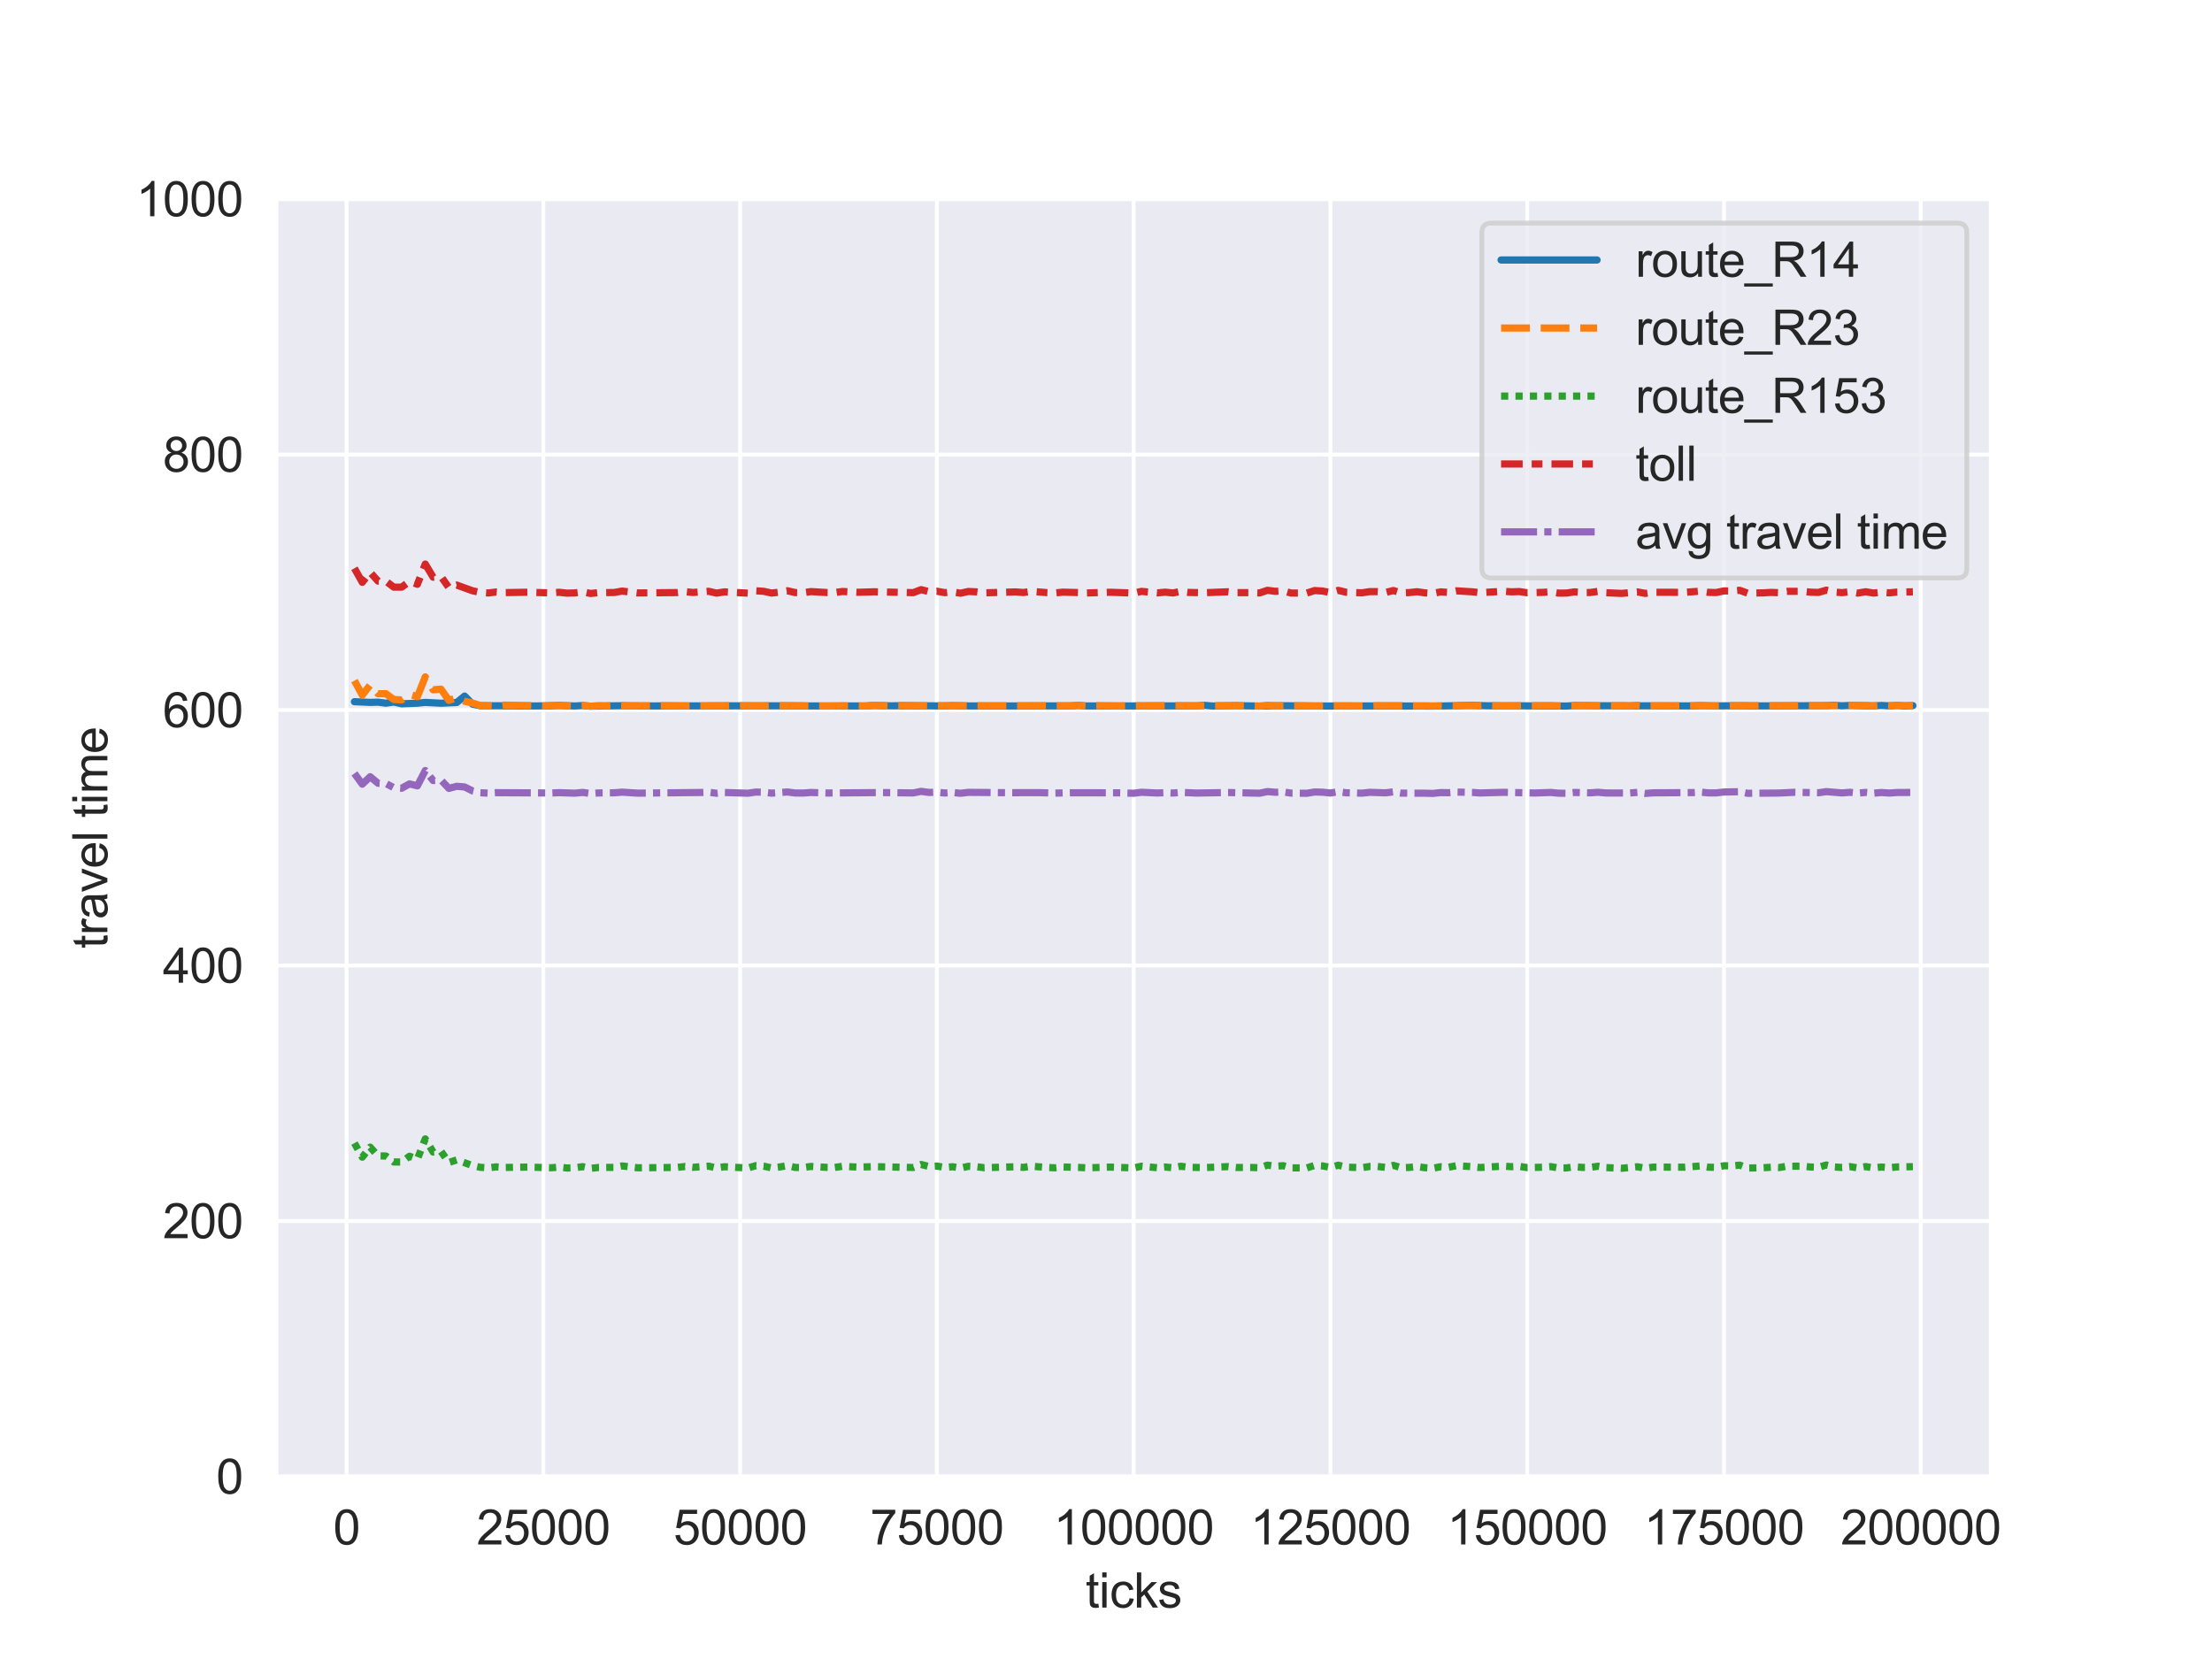 <?xml version="1.0" encoding="utf-8" standalone="no"?>
<!DOCTYPE svg PUBLIC "-//W3C//DTD SVG 1.1//EN"
  "http://www.w3.org/Graphics/SVG/1.1/DTD/svg11.dtd">
<svg xmlns:xlink="http://www.w3.org/1999/xlink" width="460.8pt" height="345.6pt" viewBox="0 0 460.8 345.6" xmlns="http://www.w3.org/2000/svg" version="1.1">
 <defs>
  <style type="text/css">*{stroke-linejoin: round; stroke-linecap: butt}</style>
 </defs>
 <g id="figure_1">
  <g id="patch_1">
   <path d="M 0 345.6 
L 460.8 345.6 
L 460.8 0 
L 0 0 
z
" style="fill: #ffffff"/>
  </g>
  <g id="axes_1">
   <g id="patch_2">
    <path d="M 57.6 307.584 
L 414.72 307.584 
L 414.72 41.472 
L 57.6 41.472 
z
" style="fill: #eaeaf2"/>
   </g>
   <g id="matplotlib.axis_1">
    <g id="xtick_1">
     <g id="line2d_1">
      <path d="M 72.193 307.584 
L 72.193 41.472 
" clip-path="url(#pce13934e5d)" style="fill: none; stroke: #ffffff; stroke-width: 0.8; stroke-linecap: round"/>
     </g>
     <g id="text_1">
      <!-- 0 -->
      <g style="fill: #262626" transform="translate(69.413 321.742) scale(0.1 -0.1)">
       <defs>
        <path id="ArialMT-30" d="M 266 2259 
Q 266 3072 433 3567 
Q 600 4063 929 4331 
Q 1259 4600 1759 4600 
Q 2128 4600 2406 4451 
Q 2684 4303 2865 4023 
Q 3047 3744 3150 3342 
Q 3253 2941 3253 2259 
Q 3253 1453 3087 958 
Q 2922 463 2592 192 
Q 2263 -78 1759 -78 
Q 1097 -78 719 397 
Q 266 969 266 2259 
z
M 844 2259 
Q 844 1131 1108 757 
Q 1372 384 1759 384 
Q 2147 384 2411 759 
Q 2675 1134 2675 2259 
Q 2675 3391 2411 3762 
Q 2147 4134 1753 4134 
Q 1366 4134 1134 3806 
Q 844 3388 844 2259 
z
" transform="scale(0.016)"/>
       </defs>
       <use xlink:href="#ArialMT-30"/>
      </g>
     </g>
    </g>
    <g id="xtick_2">
     <g id="line2d_2">
      <path d="M 113.185 307.584 
L 113.185 41.472 
" clip-path="url(#pce13934e5d)" style="fill: none; stroke: #ffffff; stroke-width: 0.8; stroke-linecap: round"/>
     </g>
     <g id="text_2">
      <!-- 25000 -->
      <g style="fill: #262626" transform="translate(99.282 321.742) scale(0.1 -0.1)">
       <defs>
        <path id="ArialMT-32" d="M 3222 541 
L 3222 0 
L 194 0 
Q 188 203 259 391 
Q 375 700 629 1000 
Q 884 1300 1366 1694 
Q 2113 2306 2375 2664 
Q 2638 3022 2638 3341 
Q 2638 3675 2398 3904 
Q 2159 4134 1775 4134 
Q 1369 4134 1125 3890 
Q 881 3647 878 3216 
L 300 3275 
Q 359 3922 746 4261 
Q 1134 4600 1788 4600 
Q 2447 4600 2831 4234 
Q 3216 3869 3216 3328 
Q 3216 3053 3103 2787 
Q 2991 2522 2730 2228 
Q 2469 1934 1863 1422 
Q 1356 997 1212 845 
Q 1069 694 975 541 
L 3222 541 
z
" transform="scale(0.016)"/>
        <path id="ArialMT-35" d="M 266 1200 
L 856 1250 
Q 922 819 1161 601 
Q 1400 384 1738 384 
Q 2144 384 2425 690 
Q 2706 997 2706 1503 
Q 2706 1984 2436 2262 
Q 2166 2541 1728 2541 
Q 1456 2541 1237 2417 
Q 1019 2294 894 2097 
L 366 2166 
L 809 4519 
L 3088 4519 
L 3088 3981 
L 1259 3981 
L 1013 2750 
Q 1425 3038 1878 3038 
Q 2478 3038 2890 2622 
Q 3303 2206 3303 1553 
Q 3303 931 2941 478 
Q 2500 -78 1738 -78 
Q 1113 -78 717 272 
Q 322 622 266 1200 
z
" transform="scale(0.016)"/>
       </defs>
       <use xlink:href="#ArialMT-32"/>
       <use xlink:href="#ArialMT-35" x="55.615"/>
       <use xlink:href="#ArialMT-30" x="111.23"/>
       <use xlink:href="#ArialMT-30" x="166.846"/>
       <use xlink:href="#ArialMT-30" x="222.461"/>
      </g>
     </g>
    </g>
    <g id="xtick_3">
     <g id="line2d_3">
      <path d="M 154.177 307.584 
L 154.177 41.472 
" clip-path="url(#pce13934e5d)" style="fill: none; stroke: #ffffff; stroke-width: 0.8; stroke-linecap: round"/>
     </g>
     <g id="text_3">
      <!-- 50000 -->
      <g style="fill: #262626" transform="translate(140.274 321.742) scale(0.1 -0.1)">
       <use xlink:href="#ArialMT-35"/>
       <use xlink:href="#ArialMT-30" x="55.615"/>
       <use xlink:href="#ArialMT-30" x="111.23"/>
       <use xlink:href="#ArialMT-30" x="166.846"/>
       <use xlink:href="#ArialMT-30" x="222.461"/>
      </g>
     </g>
    </g>
    <g id="xtick_4">
     <g id="line2d_4">
      <path d="M 195.168 307.584 
L 195.168 41.472 
" clip-path="url(#pce13934e5d)" style="fill: none; stroke: #ffffff; stroke-width: 0.8; stroke-linecap: round"/>
     </g>
     <g id="text_4">
      <!-- 75000 -->
      <g style="fill: #262626" transform="translate(181.266 321.742) scale(0.1 -0.1)">
       <defs>
        <path id="ArialMT-37" d="M 303 3981 
L 303 4522 
L 3269 4522 
L 3269 4084 
Q 2831 3619 2401 2847 
Q 1972 2075 1738 1259 
Q 1569 684 1522 0 
L 944 0 
Q 953 541 1156 1306 
Q 1359 2072 1739 2783 
Q 2119 3494 2547 3981 
L 303 3981 
z
" transform="scale(0.016)"/>
       </defs>
       <use xlink:href="#ArialMT-37"/>
       <use xlink:href="#ArialMT-35" x="55.615"/>
       <use xlink:href="#ArialMT-30" x="111.23"/>
       <use xlink:href="#ArialMT-30" x="166.846"/>
       <use xlink:href="#ArialMT-30" x="222.461"/>
      </g>
     </g>
    </g>
    <g id="xtick_5">
     <g id="line2d_5">
      <path d="M 236.16 307.584 
L 236.16 41.472 
" clip-path="url(#pce13934e5d)" style="fill: none; stroke: #ffffff; stroke-width: 0.8; stroke-linecap: round"/>
     </g>
     <g id="text_5">
      <!-- 100000 -->
      <g style="fill: #262626" transform="translate(219.477 321.742) scale(0.1 -0.1)">
       <defs>
        <path id="ArialMT-31" d="M 2384 0 
L 1822 0 
L 1822 3584 
Q 1619 3391 1289 3197 
Q 959 3003 697 2906 
L 697 3450 
Q 1169 3672 1522 3987 
Q 1875 4303 2022 4600 
L 2384 4600 
L 2384 0 
z
" transform="scale(0.016)"/>
       </defs>
       <use xlink:href="#ArialMT-31"/>
       <use xlink:href="#ArialMT-30" x="55.615"/>
       <use xlink:href="#ArialMT-30" x="111.23"/>
       <use xlink:href="#ArialMT-30" x="166.846"/>
       <use xlink:href="#ArialMT-30" x="222.461"/>
       <use xlink:href="#ArialMT-30" x="278.076"/>
      </g>
     </g>
    </g>
    <g id="xtick_6">
     <g id="line2d_6">
      <path d="M 277.152 307.584 
L 277.152 41.472 
" clip-path="url(#pce13934e5d)" style="fill: none; stroke: #ffffff; stroke-width: 0.8; stroke-linecap: round"/>
     </g>
     <g id="text_6">
      <!-- 125000 -->
      <g style="fill: #262626" transform="translate(260.469 321.742) scale(0.1 -0.1)">
       <use xlink:href="#ArialMT-31"/>
       <use xlink:href="#ArialMT-32" x="55.615"/>
       <use xlink:href="#ArialMT-35" x="111.23"/>
       <use xlink:href="#ArialMT-30" x="166.846"/>
       <use xlink:href="#ArialMT-30" x="222.461"/>
       <use xlink:href="#ArialMT-30" x="278.076"/>
      </g>
     </g>
    </g>
    <g id="xtick_7">
     <g id="line2d_7">
      <path d="M 318.143 307.584 
L 318.143 41.472 
" clip-path="url(#pce13934e5d)" style="fill: none; stroke: #ffffff; stroke-width: 0.8; stroke-linecap: round"/>
     </g>
     <g id="text_7">
      <!-- 150000 -->
      <g style="fill: #262626" transform="translate(301.461 321.742) scale(0.1 -0.1)">
       <use xlink:href="#ArialMT-31"/>
       <use xlink:href="#ArialMT-35" x="55.615"/>
       <use xlink:href="#ArialMT-30" x="111.23"/>
       <use xlink:href="#ArialMT-30" x="166.846"/>
       <use xlink:href="#ArialMT-30" x="222.461"/>
       <use xlink:href="#ArialMT-30" x="278.076"/>
      </g>
     </g>
    </g>
    <g id="xtick_8">
     <g id="line2d_8">
      <path d="M 359.135 307.584 
L 359.135 41.472 
" clip-path="url(#pce13934e5d)" style="fill: none; stroke: #ffffff; stroke-width: 0.8; stroke-linecap: round"/>
     </g>
     <g id="text_8">
      <!-- 175000 -->
      <g style="fill: #262626" transform="translate(342.452 321.742) scale(0.1 -0.1)">
       <use xlink:href="#ArialMT-31"/>
       <use xlink:href="#ArialMT-37" x="55.615"/>
       <use xlink:href="#ArialMT-35" x="111.23"/>
       <use xlink:href="#ArialMT-30" x="166.846"/>
       <use xlink:href="#ArialMT-30" x="222.461"/>
       <use xlink:href="#ArialMT-30" x="278.076"/>
      </g>
     </g>
    </g>
    <g id="xtick_9">
     <g id="line2d_9">
      <path d="M 400.127 307.584 
L 400.127 41.472 
" clip-path="url(#pce13934e5d)" style="fill: none; stroke: #ffffff; stroke-width: 0.8; stroke-linecap: round"/>
     </g>
     <g id="text_9">
      <!-- 200000 -->
      <g style="fill: #262626" transform="translate(383.444 321.742) scale(0.1 -0.1)">
       <use xlink:href="#ArialMT-32"/>
       <use xlink:href="#ArialMT-30" x="55.615"/>
       <use xlink:href="#ArialMT-30" x="111.23"/>
       <use xlink:href="#ArialMT-30" x="166.846"/>
       <use xlink:href="#ArialMT-30" x="222.461"/>
       <use xlink:href="#ArialMT-30" x="278.076"/>
      </g>
     </g>
    </g>
    <g id="text_10">
     <!-- ticks -->
     <g style="fill: #262626" transform="translate(226.16 334.887) scale(0.1 -0.1)">
      <defs>
       <path id="ArialMT-74" d="M 1650 503 
L 1731 6 
Q 1494 -44 1306 -44 
Q 1000 -44 831 53 
Q 663 150 594 308 
Q 525 466 525 972 
L 525 2881 
L 113 2881 
L 113 3319 
L 525 3319 
L 525 4141 
L 1084 4478 
L 1084 3319 
L 1650 3319 
L 1650 2881 
L 1084 2881 
L 1084 941 
Q 1084 700 1114 631 
Q 1144 563 1211 522 
Q 1278 481 1403 481 
Q 1497 481 1650 503 
z
" transform="scale(0.016)"/>
       <path id="ArialMT-69" d="M 425 3934 
L 425 4581 
L 988 4581 
L 988 3934 
L 425 3934 
z
M 425 0 
L 425 3319 
L 988 3319 
L 988 0 
L 425 0 
z
" transform="scale(0.016)"/>
       <path id="ArialMT-63" d="M 2588 1216 
L 3141 1144 
Q 3050 572 2676 248 
Q 2303 -75 1759 -75 
Q 1078 -75 664 370 
Q 250 816 250 1647 
Q 250 2184 428 2587 
Q 606 2991 970 3192 
Q 1334 3394 1763 3394 
Q 2303 3394 2647 3120 
Q 2991 2847 3088 2344 
L 2541 2259 
Q 2463 2594 2264 2762 
Q 2066 2931 1784 2931 
Q 1359 2931 1093 2626 
Q 828 2322 828 1663 
Q 828 994 1084 691 
Q 1341 388 1753 388 
Q 2084 388 2306 591 
Q 2528 794 2588 1216 
z
" transform="scale(0.016)"/>
       <path id="ArialMT-6b" d="M 425 0 
L 425 4581 
L 988 4581 
L 988 1969 
L 2319 3319 
L 3047 3319 
L 1778 2088 
L 3175 0 
L 2481 0 
L 1384 1697 
L 988 1316 
L 988 0 
L 425 0 
z
" transform="scale(0.016)"/>
       <path id="ArialMT-73" d="M 197 991 
L 753 1078 
Q 800 744 1014 566 
Q 1228 388 1613 388 
Q 2000 388 2187 545 
Q 2375 703 2375 916 
Q 2375 1106 2209 1216 
Q 2094 1291 1634 1406 
Q 1016 1563 777 1677 
Q 538 1791 414 1992 
Q 291 2194 291 2438 
Q 291 2659 392 2848 
Q 494 3038 669 3163 
Q 800 3259 1026 3326 
Q 1253 3394 1513 3394 
Q 1903 3394 2198 3281 
Q 2494 3169 2634 2976 
Q 2775 2784 2828 2463 
L 2278 2388 
Q 2241 2644 2061 2787 
Q 1881 2931 1553 2931 
Q 1166 2931 1000 2803 
Q 834 2675 834 2503 
Q 834 2394 903 2306 
Q 972 2216 1119 2156 
Q 1203 2125 1616 2013 
Q 2213 1853 2448 1751 
Q 2684 1650 2818 1456 
Q 2953 1263 2953 975 
Q 2953 694 2789 445 
Q 2625 197 2315 61 
Q 2006 -75 1616 -75 
Q 969 -75 630 194 
Q 291 463 197 991 
z
" transform="scale(0.016)"/>
      </defs>
      <use xlink:href="#ArialMT-74"/>
      <use xlink:href="#ArialMT-69" x="27.783"/>
      <use xlink:href="#ArialMT-63" x="50"/>
      <use xlink:href="#ArialMT-6b" x="100"/>
      <use xlink:href="#ArialMT-73" x="150"/>
     </g>
    </g>
   </g>
   <g id="matplotlib.axis_2">
    <g id="ytick_1">
     <g id="line2d_10">
      <path d="M 57.6 307.584 
L 414.72 307.584 
" clip-path="url(#pce13934e5d)" style="fill: none; stroke: #ffffff; stroke-width: 0.8; stroke-linecap: round"/>
     </g>
     <g id="text_11">
      <!-- 0 -->
      <g style="fill: #262626" transform="translate(45.039 311.163) scale(0.1 -0.1)">
       <use xlink:href="#ArialMT-30"/>
      </g>
     </g>
    </g>
    <g id="ytick_2">
     <g id="line2d_11">
      <path d="M 57.6 254.362 
L 414.72 254.362 
" clip-path="url(#pce13934e5d)" style="fill: none; stroke: #ffffff; stroke-width: 0.8; stroke-linecap: round"/>
     </g>
     <g id="text_12">
      <!-- 200 -->
      <g style="fill: #262626" transform="translate(33.917 257.941) scale(0.1 -0.1)">
       <use xlink:href="#ArialMT-32"/>
       <use xlink:href="#ArialMT-30" x="55.615"/>
       <use xlink:href="#ArialMT-30" x="111.23"/>
      </g>
     </g>
    </g>
    <g id="ytick_3">
     <g id="line2d_12">
      <path d="M 57.6 201.139 
L 414.72 201.139 
" clip-path="url(#pce13934e5d)" style="fill: none; stroke: #ffffff; stroke-width: 0.8; stroke-linecap: round"/>
     </g>
     <g id="text_13">
      <!-- 400 -->
      <g style="fill: #262626" transform="translate(33.917 204.718) scale(0.1 -0.1)">
       <defs>
        <path id="ArialMT-34" d="M 2069 0 
L 2069 1097 
L 81 1097 
L 81 1613 
L 2172 4581 
L 2631 4581 
L 2631 1613 
L 3250 1613 
L 3250 1097 
L 2631 1097 
L 2631 0 
L 2069 0 
z
M 2069 1613 
L 2069 3678 
L 634 1613 
L 2069 1613 
z
" transform="scale(0.016)"/>
       </defs>
       <use xlink:href="#ArialMT-34"/>
       <use xlink:href="#ArialMT-30" x="55.615"/>
       <use xlink:href="#ArialMT-30" x="111.23"/>
      </g>
     </g>
    </g>
    <g id="ytick_4">
     <g id="line2d_13">
      <path d="M 57.6 147.917 
L 414.72 147.917 
" clip-path="url(#pce13934e5d)" style="fill: none; stroke: #ffffff; stroke-width: 0.8; stroke-linecap: round"/>
     </g>
     <g id="text_14">
      <!-- 600 -->
      <g style="fill: #262626" transform="translate(33.917 151.496) scale(0.1 -0.1)">
       <defs>
        <path id="ArialMT-36" d="M 3184 3459 
L 2625 3416 
Q 2550 3747 2413 3897 
Q 2184 4138 1850 4138 
Q 1581 4138 1378 3988 
Q 1113 3794 959 3422 
Q 806 3050 800 2363 
Q 1003 2672 1297 2822 
Q 1591 2972 1913 2972 
Q 2475 2972 2870 2558 
Q 3266 2144 3266 1488 
Q 3266 1056 3080 686 
Q 2894 316 2569 119 
Q 2244 -78 1831 -78 
Q 1128 -78 684 439 
Q 241 956 241 2144 
Q 241 3472 731 4075 
Q 1159 4600 1884 4600 
Q 2425 4600 2770 4297 
Q 3116 3994 3184 3459 
z
M 888 1484 
Q 888 1194 1011 928 
Q 1134 663 1356 523 
Q 1578 384 1822 384 
Q 2178 384 2434 671 
Q 2691 959 2691 1453 
Q 2691 1928 2437 2201 
Q 2184 2475 1800 2475 
Q 1419 2475 1153 2201 
Q 888 1928 888 1484 
z
" transform="scale(0.016)"/>
       </defs>
       <use xlink:href="#ArialMT-36"/>
       <use xlink:href="#ArialMT-30" x="55.615"/>
       <use xlink:href="#ArialMT-30" x="111.23"/>
      </g>
     </g>
    </g>
    <g id="ytick_5">
     <g id="line2d_14">
      <path d="M 57.6 94.694 
L 414.72 94.694 
" clip-path="url(#pce13934e5d)" style="fill: none; stroke: #ffffff; stroke-width: 0.8; stroke-linecap: round"/>
     </g>
     <g id="text_15">
      <!-- 800 -->
      <g style="fill: #262626" transform="translate(33.917 98.273) scale(0.1 -0.1)">
       <defs>
        <path id="ArialMT-38" d="M 1131 2484 
Q 781 2613 612 2850 
Q 444 3088 444 3419 
Q 444 3919 803 4259 
Q 1163 4600 1759 4600 
Q 2359 4600 2725 4251 
Q 3091 3903 3091 3403 
Q 3091 3084 2923 2848 
Q 2756 2613 2416 2484 
Q 2838 2347 3058 2040 
Q 3278 1734 3278 1309 
Q 3278 722 2862 322 
Q 2447 -78 1769 -78 
Q 1091 -78 675 323 
Q 259 725 259 1325 
Q 259 1772 486 2073 
Q 713 2375 1131 2484 
z
M 1019 3438 
Q 1019 3113 1228 2906 
Q 1438 2700 1772 2700 
Q 2097 2700 2305 2904 
Q 2513 3109 2513 3406 
Q 2513 3716 2298 3927 
Q 2084 4138 1766 4138 
Q 1444 4138 1231 3931 
Q 1019 3725 1019 3438 
z
M 838 1322 
Q 838 1081 952 856 
Q 1066 631 1291 507 
Q 1516 384 1775 384 
Q 2178 384 2440 643 
Q 2703 903 2703 1303 
Q 2703 1709 2433 1975 
Q 2163 2241 1756 2241 
Q 1359 2241 1098 1978 
Q 838 1716 838 1322 
z
" transform="scale(0.016)"/>
       </defs>
       <use xlink:href="#ArialMT-38"/>
       <use xlink:href="#ArialMT-30" x="55.615"/>
       <use xlink:href="#ArialMT-30" x="111.23"/>
      </g>
     </g>
    </g>
    <g id="ytick_6">
     <g id="line2d_15">
      <path d="M 57.6 41.472 
L 414.72 41.472 
" clip-path="url(#pce13934e5d)" style="fill: none; stroke: #ffffff; stroke-width: 0.8; stroke-linecap: round"/>
     </g>
     <g id="text_16">
      <!-- 1000 -->
      <g style="fill: #262626" transform="translate(28.356 45.051) scale(0.1 -0.1)">
       <use xlink:href="#ArialMT-31"/>
       <use xlink:href="#ArialMT-30" x="55.615"/>
       <use xlink:href="#ArialMT-30" x="111.23"/>
       <use xlink:href="#ArialMT-30" x="166.846"/>
      </g>
     </g>
    </g>
    <g id="text_17">
     <!-- travel time -->
     <g style="fill: #262626" transform="translate(22.369 197.588) rotate(-90) scale(0.1 -0.1)">
      <defs>
       <path id="ArialMT-72" d="M 416 0 
L 416 3319 
L 922 3319 
L 922 2816 
Q 1116 3169 1280 3281 
Q 1444 3394 1641 3394 
Q 1925 3394 2219 3213 
L 2025 2691 
Q 1819 2813 1613 2813 
Q 1428 2813 1281 2702 
Q 1134 2591 1072 2394 
Q 978 2094 978 1738 
L 978 0 
L 416 0 
z
" transform="scale(0.016)"/>
       <path id="ArialMT-61" d="M 2588 409 
Q 2275 144 1986 34 
Q 1697 -75 1366 -75 
Q 819 -75 525 192 
Q 231 459 231 875 
Q 231 1119 342 1320 
Q 453 1522 633 1644 
Q 813 1766 1038 1828 
Q 1203 1872 1538 1913 
Q 2219 1994 2541 2106 
Q 2544 2222 2544 2253 
Q 2544 2597 2384 2738 
Q 2169 2928 1744 2928 
Q 1347 2928 1158 2789 
Q 969 2650 878 2297 
L 328 2372 
Q 403 2725 575 2942 
Q 747 3159 1072 3276 
Q 1397 3394 1825 3394 
Q 2250 3394 2515 3294 
Q 2781 3194 2906 3042 
Q 3031 2891 3081 2659 
Q 3109 2516 3109 2141 
L 3109 1391 
Q 3109 606 3145 398 
Q 3181 191 3288 0 
L 2700 0 
Q 2613 175 2588 409 
z
M 2541 1666 
Q 2234 1541 1622 1453 
Q 1275 1403 1131 1340 
Q 988 1278 909 1158 
Q 831 1038 831 891 
Q 831 666 1001 516 
Q 1172 366 1500 366 
Q 1825 366 2078 508 
Q 2331 650 2450 897 
Q 2541 1088 2541 1459 
L 2541 1666 
z
" transform="scale(0.016)"/>
       <path id="ArialMT-76" d="M 1344 0 
L 81 3319 
L 675 3319 
L 1388 1331 
Q 1503 1009 1600 663 
Q 1675 925 1809 1294 
L 2547 3319 
L 3125 3319 
L 1869 0 
L 1344 0 
z
" transform="scale(0.016)"/>
       <path id="ArialMT-65" d="M 2694 1069 
L 3275 997 
Q 3138 488 2766 206 
Q 2394 -75 1816 -75 
Q 1088 -75 661 373 
Q 234 822 234 1631 
Q 234 2469 665 2931 
Q 1097 3394 1784 3394 
Q 2450 3394 2872 2941 
Q 3294 2488 3294 1666 
Q 3294 1616 3291 1516 
L 816 1516 
Q 847 969 1125 678 
Q 1403 388 1819 388 
Q 2128 388 2347 550 
Q 2566 713 2694 1069 
z
M 847 1978 
L 2700 1978 
Q 2663 2397 2488 2606 
Q 2219 2931 1791 2931 
Q 1403 2931 1139 2672 
Q 875 2413 847 1978 
z
" transform="scale(0.016)"/>
       <path id="ArialMT-6c" d="M 409 0 
L 409 4581 
L 972 4581 
L 972 0 
L 409 0 
z
" transform="scale(0.016)"/>
       <path id="ArialMT-20" transform="scale(0.016)"/>
       <path id="ArialMT-6d" d="M 422 0 
L 422 3319 
L 925 3319 
L 925 2853 
Q 1081 3097 1340 3245 
Q 1600 3394 1931 3394 
Q 2300 3394 2536 3241 
Q 2772 3088 2869 2813 
Q 3263 3394 3894 3394 
Q 4388 3394 4653 3120 
Q 4919 2847 4919 2278 
L 4919 0 
L 4359 0 
L 4359 2091 
Q 4359 2428 4304 2576 
Q 4250 2725 4106 2815 
Q 3963 2906 3769 2906 
Q 3419 2906 3187 2673 
Q 2956 2441 2956 1928 
L 2956 0 
L 2394 0 
L 2394 2156 
Q 2394 2531 2256 2718 
Q 2119 2906 1806 2906 
Q 1569 2906 1367 2781 
Q 1166 2656 1075 2415 
Q 984 2175 984 1722 
L 984 0 
L 422 0 
z
" transform="scale(0.016)"/>
      </defs>
      <use xlink:href="#ArialMT-74"/>
      <use xlink:href="#ArialMT-72" x="27.783"/>
      <use xlink:href="#ArialMT-61" x="61.084"/>
      <use xlink:href="#ArialMT-76" x="116.699"/>
      <use xlink:href="#ArialMT-65" x="166.699"/>
      <use xlink:href="#ArialMT-6c" x="222.314"/>
      <use xlink:href="#ArialMT-20" x="244.531"/>
      <use xlink:href="#ArialMT-74" x="272.314"/>
      <use xlink:href="#ArialMT-69" x="300.098"/>
      <use xlink:href="#ArialMT-6d" x="322.314"/>
      <use xlink:href="#ArialMT-65" x="405.615"/>
     </g>
    </g>
   </g>
   <g id="PolyCollection_1"/>
   <g id="PolyCollection_2"/>
   <g id="PolyCollection_3"/>
   <g id="PolyCollection_4"/>
   <g id="PolyCollection_5"/>
   <g id="line2d_16">
    <path d="M 73.833 146.176 
L 77.112 146.321 
L 78.752 146.276 
L 80.391 146.484 
L 82.031 146.249 
L 83.671 146.615 
L 86.95 146.49 
L 88.59 146.321 
L 91.869 146.495 
L 95.148 146.345 
L 96.788 145.001 
L 98.428 146.684 
L 100.067 147.029 
L 103.347 147.026 
L 111.545 147.062 
L 114.824 147.035 
L 116.464 146.968 
L 119.743 147.068 
L 121.383 146.981 
L 123.023 147.108 
L 129.581 147.015 
L 134.5 147.059 
L 164.015 147.034 
L 168.934 147.067 
L 180.411 147.058 
L 182.051 146.979 
L 185.33 147.035 
L 188.61 147.027 
L 196.808 147.051 
L 198.448 147.006 
L 201.727 147.057 
L 206.646 147.064 
L 223.043 147.05 
L 224.682 146.964 
L 226.322 147.061 
L 229.601 147.063 
L 249.277 147.046 
L 250.917 146.94 
L 252.557 147.076 
L 257.476 146.996 
L 262.395 147.088 
L 265.674 147.018 
L 268.953 147.033 
L 273.872 147.073 
L 290.269 147.058 
L 298.467 147.101 
L 306.666 146.946 
L 309.945 147.031 
L 316.504 147.038 
L 326.342 147.081 
L 327.981 146.979 
L 332.9 147.024 
L 352.577 147.054 
L 354.216 146.998 
L 357.496 147.054 
L 362.415 147.02 
L 365.694 147.058 
L 380.451 147.005 
L 382.091 146.927 
L 383.73 147.037 
L 385.37 146.957 
L 388.649 147.033 
L 390.289 147.056 
L 391.929 146.958 
L 393.568 147.046 
L 395.208 146.964 
L 396.848 147.069 
L 398.487 146.993 
L 398.487 146.993 
" clip-path="url(#pce13934e5d)" style="fill: none; stroke: #1f77b4; stroke-width: 1.5; stroke-linecap: round"/>
   </g>
   <g id="line2d_17">
    <path d="M 73.833 141.785 
L 75.472 144.808 
L 77.112 142.695 
L 78.752 144.521 
L 80.391 144.511 
L 82.031 145.71 
L 83.671 145.813 
L 85.31 144.64 
L 86.95 145.131 
L 88.59 141.005 
L 90.229 143.7 
L 91.869 143.56 
L 93.509 145.904 
L 95.148 145.346 
L 96.788 146.09 
L 98.428 146.455 
L 100.067 146.964 
L 103.347 147.071 
L 104.986 146.887 
L 113.185 147.049 
L 114.824 146.965 
L 119.743 147.077 
L 121.383 147.002 
L 123.023 147.106 
L 124.662 147.007 
L 126.302 147.049 
L 127.942 146.966 
L 131.221 147.074 
L 137.78 147.002 
L 142.699 147.076 
L 154.177 147.002 
L 157.456 147.066 
L 162.375 146.996 
L 172.213 147.091 
L 175.492 147.039 
L 180.411 147.079 
L 182.051 146.918 
L 185.33 147.05 
L 186.97 146.944 
L 193.529 147.034 
L 214.844 147.019 
L 223.043 147.043 
L 224.682 146.955 
L 226.322 147.066 
L 227.962 146.995 
L 232.881 147.061 
L 244.358 146.994 
L 249.277 147.031 
L 254.196 147.003 
L 262.395 147.095 
L 264.034 146.913 
L 265.674 147.042 
L 268.953 147.012 
L 273.872 147.069 
L 280.431 147.048 
L 283.71 147.089 
L 286.99 147.005 
L 303.386 147.065 
L 305.026 146.98 
L 308.305 147.044 
L 309.945 146.978 
L 313.224 147.05 
L 323.062 146.985 
L 326.342 147.071 
L 329.621 147.012 
L 339.459 147.047 
L 341.099 146.924 
L 342.739 147.072 
L 354.216 146.998 
L 355.856 147.074 
L 360.775 146.998 
L 377.172 147.007 
L 388.649 146.958 
L 390.289 147.045 
L 391.929 146.944 
L 393.568 147.025 
L 395.208 146.965 
L 398.487 146.997 
L 398.487 146.997 
" clip-path="url(#pce13934e5d)" style="fill: none; stroke-dasharray: 6,2.25; stroke-dashoffset: 0; stroke: #ff7f0e; stroke-width: 1.5"/>
   </g>
   <g id="line2d_18">
    <path d="M 73.833 238.131 
L 75.472 241.06 
L 77.112 238.973 
L 78.752 240.803 
L 80.391 240.816 
L 82.031 242.065 
L 83.671 242.069 
L 85.31 240.865 
L 86.95 241.469 
L 88.59 237.253 
L 90.229 239.99 
L 91.869 239.847 
L 93.509 242.17 
L 95.148 241.631 
L 98.428 242.819 
L 100.067 243.172 
L 101.707 243.277 
L 103.347 243.084 
L 104.986 243.206 
L 109.905 243.124 
L 114.824 243.265 
L 116.464 243.135 
L 118.104 243.316 
L 119.743 243.268 
L 121.383 243.037 
L 123.023 243.383 
L 124.662 243.211 
L 127.942 243.182 
L 129.581 242.885 
L 132.861 243.274 
L 141.059 243.193 
L 142.699 243.006 
L 144.339 243.176 
L 147.618 242.929 
L 149.258 243.307 
L 150.897 243.055 
L 155.816 243.315 
L 157.456 242.825 
L 159.096 242.934 
L 160.735 243.294 
L 162.375 243.113 
L 164.015 242.817 
L 165.654 243.196 
L 167.294 243.23 
L 168.934 242.991 
L 172.213 243.183 
L 173.853 243.198 
L 175.492 242.967 
L 178.772 243.134 
L 182.051 243.033 
L 190.249 243.21 
L 191.889 242.585 
L 193.529 243.006 
L 195.168 242.912 
L 196.808 243.211 
L 198.448 243.054 
L 200.087 243.327 
L 201.727 242.965 
L 203.367 243.042 
L 205.006 243.252 
L 211.565 243.058 
L 213.205 243.184 
L 214.844 242.943 
L 218.124 243.206 
L 219.763 243.274 
L 221.403 243.108 
L 224.682 243.192 
L 226.322 243.276 
L 231.241 243.128 
L 234.52 243.238 
L 236.16 243.313 
L 237.8 242.944 
L 241.079 243.26 
L 242.719 243.111 
L 244.358 243.271 
L 245.998 242.951 
L 247.638 243.169 
L 250.917 243.227 
L 255.836 243.029 
L 257.476 243.209 
L 260.755 243.205 
L 262.395 243.269 
L 264.034 242.721 
L 265.674 242.936 
L 267.314 242.835 
L 268.953 243.293 
L 272.233 243.297 
L 273.872 242.773 
L 275.512 242.881 
L 277.152 243.2 
L 278.791 242.734 
L 280.431 243.13 
L 283.71 243.245 
L 285.35 242.995 
L 286.99 243.004 
L 288.629 243.179 
L 290.269 242.768 
L 291.909 243.258 
L 293.548 243.196 
L 295.188 243.018 
L 296.828 243.252 
L 298.467 243.369 
L 300.107 243.055 
L 301.747 243.159 
L 303.386 242.833 
L 306.666 243.035 
L 308.305 243.214 
L 313.224 242.927 
L 314.864 243.041 
L 316.504 242.987 
L 318.143 243.231 
L 321.423 243.151 
L 323.062 243.031 
L 324.702 243.31 
L 326.342 243.295 
L 327.981 243.051 
L 329.621 243.193 
L 331.261 243.185 
L 332.9 242.948 
L 334.54 243.228 
L 337.82 243.37 
L 341.099 243.058 
L 342.739 243.366 
L 344.378 243.127 
L 350.937 243.148 
L 354.216 242.895 
L 355.856 243.147 
L 357.496 243.189 
L 359.135 242.848 
L 360.775 242.875 
L 362.415 242.721 
L 364.054 243.322 
L 367.334 243.252 
L 368.973 243.161 
L 370.613 243.222 
L 372.253 242.942 
L 375.532 242.939 
L 377.172 243.111 
L 378.811 243.165 
L 380.451 242.691 
L 382.091 243.091 
L 383.73 243.209 
L 385.37 243.026 
L 387.01 243.301 
L 388.649 243.024 
L 390.289 243.298 
L 391.929 243.112 
L 393.568 243.254 
L 395.208 243.091 
L 398.487 243.039 
L 398.487 243.039 
" clip-path="url(#pce13934e5d)" style="fill: none; stroke-dasharray: 1.5,1.5; stroke-dashoffset: 0; stroke: #2ca02c; stroke-width: 1.5"/>
   </g>
   <g id="line2d_19">
    <path d="M 73.833 118.38 
L 75.472 121.309 
L 77.112 119.222 
L 78.752 121.053 
L 80.391 121.066 
L 82.031 122.315 
L 83.671 122.319 
L 85.31 121.115 
L 86.95 121.718 
L 88.59 117.502 
L 90.229 120.24 
L 91.869 120.096 
L 93.509 122.42 
L 95.148 121.881 
L 98.428 123.069 
L 100.067 123.422 
L 101.707 123.527 
L 103.347 123.333 
L 104.986 123.456 
L 109.905 123.374 
L 114.824 123.515 
L 116.464 123.384 
L 118.104 123.565 
L 119.743 123.518 
L 121.383 123.287 
L 123.023 123.632 
L 124.662 123.461 
L 127.942 123.432 
L 129.581 123.134 
L 132.861 123.524 
L 141.059 123.443 
L 142.699 123.255 
L 144.339 123.425 
L 147.618 123.178 
L 149.258 123.557 
L 150.897 123.305 
L 155.816 123.564 
L 157.456 123.074 
L 159.096 123.183 
L 160.735 123.544 
L 162.375 123.362 
L 164.015 123.066 
L 165.654 123.446 
L 167.294 123.479 
L 168.934 123.24 
L 172.213 123.433 
L 173.853 123.448 
L 175.492 123.217 
L 178.772 123.384 
L 182.051 123.283 
L 190.249 123.46 
L 191.889 122.835 
L 193.529 123.256 
L 195.168 123.161 
L 196.808 123.46 
L 198.448 123.303 
L 200.087 123.577 
L 201.727 123.214 
L 203.367 123.292 
L 205.006 123.502 
L 211.565 123.308 
L 213.205 123.433 
L 214.844 123.193 
L 218.124 123.456 
L 219.763 123.523 
L 221.403 123.358 
L 224.682 123.441 
L 226.322 123.526 
L 231.241 123.378 
L 234.52 123.488 
L 236.16 123.563 
L 237.8 123.194 
L 241.079 123.51 
L 242.719 123.361 
L 244.358 123.521 
L 245.998 123.201 
L 247.638 123.419 
L 250.917 123.477 
L 255.836 123.279 
L 257.476 123.458 
L 260.755 123.454 
L 262.395 123.519 
L 264.034 122.97 
L 265.674 123.185 
L 267.314 123.085 
L 268.953 123.543 
L 272.233 123.547 
L 273.872 123.023 
L 275.512 123.131 
L 277.152 123.449 
L 278.791 122.983 
L 280.431 123.379 
L 283.71 123.495 
L 285.35 123.245 
L 286.99 123.254 
L 288.629 123.428 
L 290.269 123.018 
L 291.909 123.507 
L 293.548 123.446 
L 295.188 123.268 
L 296.828 123.502 
L 298.467 123.619 
L 300.107 123.304 
L 301.747 123.409 
L 303.386 123.082 
L 306.666 123.284 
L 308.305 123.464 
L 313.224 123.176 
L 314.864 123.291 
L 316.504 123.236 
L 318.143 123.481 
L 321.423 123.4 
L 323.062 123.281 
L 324.702 123.56 
L 326.342 123.545 
L 327.981 123.3 
L 329.621 123.443 
L 331.261 123.435 
L 332.9 123.198 
L 334.54 123.478 
L 337.82 123.619 
L 341.099 123.307 
L 342.739 123.615 
L 344.378 123.376 
L 350.937 123.398 
L 354.216 123.145 
L 355.856 123.396 
L 357.496 123.439 
L 359.135 123.098 
L 360.775 123.124 
L 362.415 122.971 
L 364.054 123.571 
L 367.334 123.501 
L 368.973 123.411 
L 370.613 123.472 
L 372.253 123.191 
L 375.532 123.189 
L 377.172 123.361 
L 378.811 123.415 
L 380.451 122.941 
L 382.091 123.34 
L 383.73 123.459 
L 385.37 123.275 
L 387.01 123.551 
L 388.649 123.274 
L 390.289 123.548 
L 391.929 123.362 
L 393.568 123.503 
L 395.208 123.34 
L 398.487 123.288 
L 398.487 123.288 
" clip-path="url(#pce13934e5d)" style="fill: none; stroke-dasharray: 4.5,1.875,2.25,1.875; stroke-dashoffset: 0; stroke: #d62728; stroke-width: 1.5"/>
   </g>
   <g id="line2d_20">
    <path d="M 73.833 161.118 
L 75.472 163.359 
L 77.112 161.803 
L 78.752 163.163 
L 80.391 163.219 
L 82.031 164.085 
L 83.671 164.204 
L 85.31 163.302 
L 86.95 163.702 
L 88.59 160.52 
L 90.229 162.598 
L 91.869 162.499 
L 93.509 164.24 
L 95.148 163.801 
L 96.788 163.94 
L 98.428 164.757 
L 100.067 165.147 
L 101.707 165.224 
L 103.347 165.129 
L 114.824 165.195 
L 116.464 165.127 
L 119.743 165.233 
L 121.383 165.077 
L 123.023 165.307 
L 124.662 165.186 
L 127.942 165.154 
L 129.581 165.022 
L 132.861 165.227 
L 145.978 165.09 
L 147.618 165.034 
L 149.258 165.251 
L 150.897 165.091 
L 155.816 165.243 
L 157.456 165 
L 159.096 165.039 
L 160.735 165.226 
L 164.015 164.986 
L 165.654 165.197 
L 167.294 165.206 
L 168.934 165.087 
L 172.213 165.2 
L 183.691 165.107 
L 190.249 165.183 
L 191.889 164.852 
L 193.529 165.082 
L 195.168 165.031 
L 196.808 165.194 
L 198.448 165.085 
L 200.087 165.259 
L 201.727 165.059 
L 209.925 165.135 
L 216.484 165.126 
L 219.763 165.218 
L 223.043 165.147 
L 232.881 165.162 
L 236.16 165.248 
L 237.8 165.044 
L 241.079 165.199 
L 242.719 165.125 
L 244.358 165.206 
L 245.998 165.065 
L 249.277 165.208 
L 255.836 165.098 
L 259.115 165.168 
L 262.395 165.243 
L 264.034 164.901 
L 265.674 165.045 
L 267.314 164.97 
L 268.953 165.22 
L 272.233 165.258 
L 273.872 164.984 
L 275.512 165.029 
L 277.152 165.201 
L 278.791 164.928 
L 280.431 165.149 
L 283.71 165.23 
L 285.35 165.056 
L 288.629 165.161 
L 290.269 164.965 
L 291.909 165.227 
L 296.828 165.236 
L 298.467 165.288 
L 300.107 165.111 
L 301.747 165.137 
L 303.386 165.004 
L 306.666 165.073 
L 308.305 165.191 
L 313.224 165.056 
L 319.783 165.198 
L 323.062 165.081 
L 324.702 165.241 
L 326.342 165.248 
L 327.981 165.08 
L 331.261 165.164 
L 332.9 165.045 
L 334.54 165.194 
L 339.459 165.197 
L 341.099 165.067 
L 342.739 165.284 
L 344.378 165.159 
L 352.577 165.114 
L 354.216 165.009 
L 355.856 165.17 
L 357.496 165.177 
L 359.135 164.988 
L 362.415 164.93 
L 364.054 165.259 
L 370.613 165.203 
L 373.892 165.045 
L 377.172 165.117 
L 378.811 165.148 
L 380.451 164.91 
L 383.73 165.18 
L 385.37 165.051 
L 387.01 165.229 
L 388.649 165.072 
L 390.289 165.237 
L 391.929 165.094 
L 393.568 165.207 
L 395.208 165.09 
L 398.487 165.079 
L 398.487 165.079 
" clip-path="url(#pce13934e5d)" style="fill: none; stroke-dasharray: 7.5,1.5,1.5,1.5; stroke-dashoffset: 0; stroke: #9467bd; stroke-width: 1.5"/>
   </g>
   <g id="line2d_21"/>
   <g id="line2d_22"/>
   <g id="line2d_23"/>
   <g id="line2d_24"/>
   <g id="line2d_25"/>
   <g id="patch_3">
    <path d="M 57.6 307.584 
L 57.6 41.472 
" style="fill: none; stroke: #ffffff; stroke-width: 0.8; stroke-linejoin: miter; stroke-linecap: square"/>
   </g>
   <g id="patch_4">
    <path d="M 414.72 307.584 
L 414.72 41.472 
" style="fill: none; stroke: #ffffff; stroke-width: 0.8; stroke-linejoin: miter; stroke-linecap: square"/>
   </g>
   <g id="patch_5">
    <path d="M 57.6 307.584 
L 414.72 307.584 
" style="fill: none; stroke: #ffffff; stroke-width: 0.8; stroke-linejoin: miter; stroke-linecap: square"/>
   </g>
   <g id="patch_6">
    <path d="M 57.6 41.472 
L 414.72 41.472 
" style="fill: none; stroke: #ffffff; stroke-width: 0.8; stroke-linejoin: miter; stroke-linecap: square"/>
   </g>
   <g id="legend_1">
    <g id="patch_7">
     <path d="M 310.7 120.405 
L 407.72 120.405 
Q 409.72 120.405 409.72 118.405 
L 409.72 48.472 
Q 409.72 46.472 407.72 46.472 
L 310.7 46.472 
Q 308.7 46.472 308.7 48.472 
L 308.7 118.405 
Q 308.7 120.405 310.7 120.405 
z
" style="fill: #eaeaf2; opacity: 0.8; stroke: #cccccc; stroke-linejoin: miter"/>
    </g>
    <g id="line2d_26">
     <path d="M 312.7 54.16 
L 322.7 54.16 
L 332.7 54.16 
" style="fill: none; stroke: #1f77b4; stroke-width: 1.5; stroke-linecap: round"/>
    </g>
    <g id="text_18">
     <!-- route_R14 -->
     <g style="fill: #262626" transform="translate(340.7 57.66) scale(0.1 -0.1)">
      <defs>
       <path id="ArialMT-6f" d="M 213 1659 
Q 213 2581 725 3025 
Q 1153 3394 1769 3394 
Q 2453 3394 2887 2945 
Q 3322 2497 3322 1706 
Q 3322 1066 3130 698 
Q 2938 331 2570 128 
Q 2203 -75 1769 -75 
Q 1072 -75 642 372 
Q 213 819 213 1659 
z
M 791 1659 
Q 791 1022 1069 705 
Q 1347 388 1769 388 
Q 2188 388 2466 706 
Q 2744 1025 2744 1678 
Q 2744 2294 2464 2611 
Q 2184 2928 1769 2928 
Q 1347 2928 1069 2612 
Q 791 2297 791 1659 
z
" transform="scale(0.016)"/>
       <path id="ArialMT-75" d="M 2597 0 
L 2597 488 
Q 2209 -75 1544 -75 
Q 1250 -75 995 37 
Q 741 150 617 320 
Q 494 491 444 738 
Q 409 903 409 1263 
L 409 3319 
L 972 3319 
L 972 1478 
Q 972 1038 1006 884 
Q 1059 663 1231 536 
Q 1403 409 1656 409 
Q 1909 409 2131 539 
Q 2353 669 2445 892 
Q 2538 1116 2538 1541 
L 2538 3319 
L 3100 3319 
L 3100 0 
L 2597 0 
z
" transform="scale(0.016)"/>
       <path id="ArialMT-5f" d="M -97 -1272 
L -97 -866 
L 3631 -866 
L 3631 -1272 
L -97 -1272 
z
" transform="scale(0.016)"/>
       <path id="ArialMT-52" d="M 503 0 
L 503 4581 
L 2534 4581 
Q 3147 4581 3465 4457 
Q 3784 4334 3975 4021 
Q 4166 3709 4166 3331 
Q 4166 2844 3850 2509 
Q 3534 2175 2875 2084 
Q 3116 1969 3241 1856 
Q 3506 1613 3744 1247 
L 4541 0 
L 3778 0 
L 3172 953 
Q 2906 1366 2734 1584 
Q 2563 1803 2427 1890 
Q 2291 1978 2150 2013 
Q 2047 2034 1813 2034 
L 1109 2034 
L 1109 0 
L 503 0 
z
M 1109 2559 
L 2413 2559 
Q 2828 2559 3062 2645 
Q 3297 2731 3419 2920 
Q 3541 3109 3541 3331 
Q 3541 3656 3305 3865 
Q 3069 4075 2559 4075 
L 1109 4075 
L 1109 2559 
z
" transform="scale(0.016)"/>
      </defs>
      <use xlink:href="#ArialMT-72"/>
      <use xlink:href="#ArialMT-6f" x="33.301"/>
      <use xlink:href="#ArialMT-75" x="88.916"/>
      <use xlink:href="#ArialMT-74" x="144.531"/>
      <use xlink:href="#ArialMT-65" x="172.314"/>
      <use xlink:href="#ArialMT-5f" x="227.93"/>
      <use xlink:href="#ArialMT-52" x="283.545"/>
      <use xlink:href="#ArialMT-31" x="355.762"/>
      <use xlink:href="#ArialMT-34" x="411.377"/>
     </g>
    </g>
    <g id="line2d_27">
     <path d="M 312.7 68.335 
L 322.7 68.335 
L 332.7 68.335 
" style="fill: none; stroke-dasharray: 6,2.25; stroke-dashoffset: 0; stroke: #ff7f0e; stroke-width: 1.5"/>
    </g>
    <g id="text_19">
     <!-- route_R23 -->
     <g style="fill: #262626" transform="translate(340.7 71.835) scale(0.1 -0.1)">
      <defs>
       <path id="ArialMT-33" d="M 269 1209 
L 831 1284 
Q 928 806 1161 595 
Q 1394 384 1728 384 
Q 2125 384 2398 659 
Q 2672 934 2672 1341 
Q 2672 1728 2419 1979 
Q 2166 2231 1775 2231 
Q 1616 2231 1378 2169 
L 1441 2663 
Q 1497 2656 1531 2656 
Q 1891 2656 2178 2843 
Q 2466 3031 2466 3422 
Q 2466 3731 2256 3934 
Q 2047 4138 1716 4138 
Q 1388 4138 1169 3931 
Q 950 3725 888 3313 
L 325 3413 
Q 428 3978 793 4289 
Q 1159 4600 1703 4600 
Q 2078 4600 2393 4439 
Q 2709 4278 2876 4000 
Q 3044 3722 3044 3409 
Q 3044 3113 2884 2869 
Q 2725 2625 2413 2481 
Q 2819 2388 3044 2092 
Q 3269 1797 3269 1353 
Q 3269 753 2831 336 
Q 2394 -81 1725 -81 
Q 1122 -81 723 278 
Q 325 638 269 1209 
z
" transform="scale(0.016)"/>
      </defs>
      <use xlink:href="#ArialMT-72"/>
      <use xlink:href="#ArialMT-6f" x="33.301"/>
      <use xlink:href="#ArialMT-75" x="88.916"/>
      <use xlink:href="#ArialMT-74" x="144.531"/>
      <use xlink:href="#ArialMT-65" x="172.314"/>
      <use xlink:href="#ArialMT-5f" x="227.93"/>
      <use xlink:href="#ArialMT-52" x="283.545"/>
      <use xlink:href="#ArialMT-32" x="355.762"/>
      <use xlink:href="#ArialMT-33" x="411.377"/>
     </g>
    </g>
    <g id="line2d_28">
     <path d="M 312.7 82.51 
L 322.7 82.51 
L 332.7 82.51 
" style="fill: none; stroke-dasharray: 1.5,1.5; stroke-dashoffset: 0; stroke: #2ca02c; stroke-width: 1.5"/>
    </g>
    <g id="text_20">
     <!-- route_R153 -->
     <g style="fill: #262626" transform="translate(340.7 86.01) scale(0.1 -0.1)">
      <use xlink:href="#ArialMT-72"/>
      <use xlink:href="#ArialMT-6f" x="33.301"/>
      <use xlink:href="#ArialMT-75" x="88.916"/>
      <use xlink:href="#ArialMT-74" x="144.531"/>
      <use xlink:href="#ArialMT-65" x="172.314"/>
      <use xlink:href="#ArialMT-5f" x="227.93"/>
      <use xlink:href="#ArialMT-52" x="283.545"/>
      <use xlink:href="#ArialMT-31" x="355.762"/>
      <use xlink:href="#ArialMT-35" x="411.377"/>
      <use xlink:href="#ArialMT-33" x="466.992"/>
     </g>
    </g>
    <g id="line2d_29">
     <path d="M 312.7 96.655 
L 322.7 96.655 
L 332.7 96.655 
" style="fill: none; stroke-dasharray: 4.5,1.875,2.25,1.875; stroke-dashoffset: 0; stroke: #d62728; stroke-width: 1.5"/>
    </g>
    <g id="text_21">
     <!-- toll -->
     <g style="fill: #262626" transform="translate(340.7 100.155) scale(0.1 -0.1)">
      <use xlink:href="#ArialMT-74"/>
      <use xlink:href="#ArialMT-6f" x="27.783"/>
      <use xlink:href="#ArialMT-6c" x="83.398"/>
      <use xlink:href="#ArialMT-6c" x="105.615"/>
     </g>
    </g>
    <g id="line2d_30">
     <path d="M 312.7 110.8 
L 322.7 110.8 
L 332.7 110.8 
" style="fill: none; stroke-dasharray: 7.5,1.5,1.5,1.5; stroke-dashoffset: 0; stroke: #9467bd; stroke-width: 1.5"/>
    </g>
    <g id="text_22">
     <!-- avg travel time -->
     <g style="fill: #262626" transform="translate(340.7 114.3) scale(0.1 -0.1)">
      <defs>
       <path id="ArialMT-67" d="M 319 -275 
L 866 -356 
Q 900 -609 1056 -725 
Q 1266 -881 1628 -881 
Q 2019 -881 2231 -725 
Q 2444 -569 2519 -288 
Q 2563 -116 2559 434 
Q 2191 0 1641 0 
Q 956 0 581 494 
Q 206 988 206 1678 
Q 206 2153 378 2554 
Q 550 2956 876 3175 
Q 1203 3394 1644 3394 
Q 2231 3394 2613 2919 
L 2613 3319 
L 3131 3319 
L 3131 450 
Q 3131 -325 2973 -648 
Q 2816 -972 2473 -1159 
Q 2131 -1347 1631 -1347 
Q 1038 -1347 672 -1080 
Q 306 -813 319 -275 
z
M 784 1719 
Q 784 1066 1043 766 
Q 1303 466 1694 466 
Q 2081 466 2343 764 
Q 2606 1063 2606 1700 
Q 2606 2309 2336 2618 
Q 2066 2928 1684 2928 
Q 1309 2928 1046 2623 
Q 784 2319 784 1719 
z
" transform="scale(0.016)"/>
      </defs>
      <use xlink:href="#ArialMT-61"/>
      <use xlink:href="#ArialMT-76" x="55.615"/>
      <use xlink:href="#ArialMT-67" x="105.615"/>
      <use xlink:href="#ArialMT-20" x="161.23"/>
      <use xlink:href="#ArialMT-74" x="189.014"/>
      <use xlink:href="#ArialMT-72" x="216.797"/>
      <use xlink:href="#ArialMT-61" x="250.098"/>
      <use xlink:href="#ArialMT-76" x="305.713"/>
      <use xlink:href="#ArialMT-65" x="355.713"/>
      <use xlink:href="#ArialMT-6c" x="411.328"/>
      <use xlink:href="#ArialMT-20" x="433.545"/>
      <use xlink:href="#ArialMT-74" x="461.328"/>
      <use xlink:href="#ArialMT-69" x="489.111"/>
      <use xlink:href="#ArialMT-6d" x="511.328"/>
      <use xlink:href="#ArialMT-65" x="594.629"/>
     </g>
    </g>
   </g>
  </g>
 </g>
 <defs>
  <clipPath id="pce13934e5d">
   <rect x="57.6" y="41.472" width="357.12" height="266.112"/>
  </clipPath>
 </defs>
</svg>
